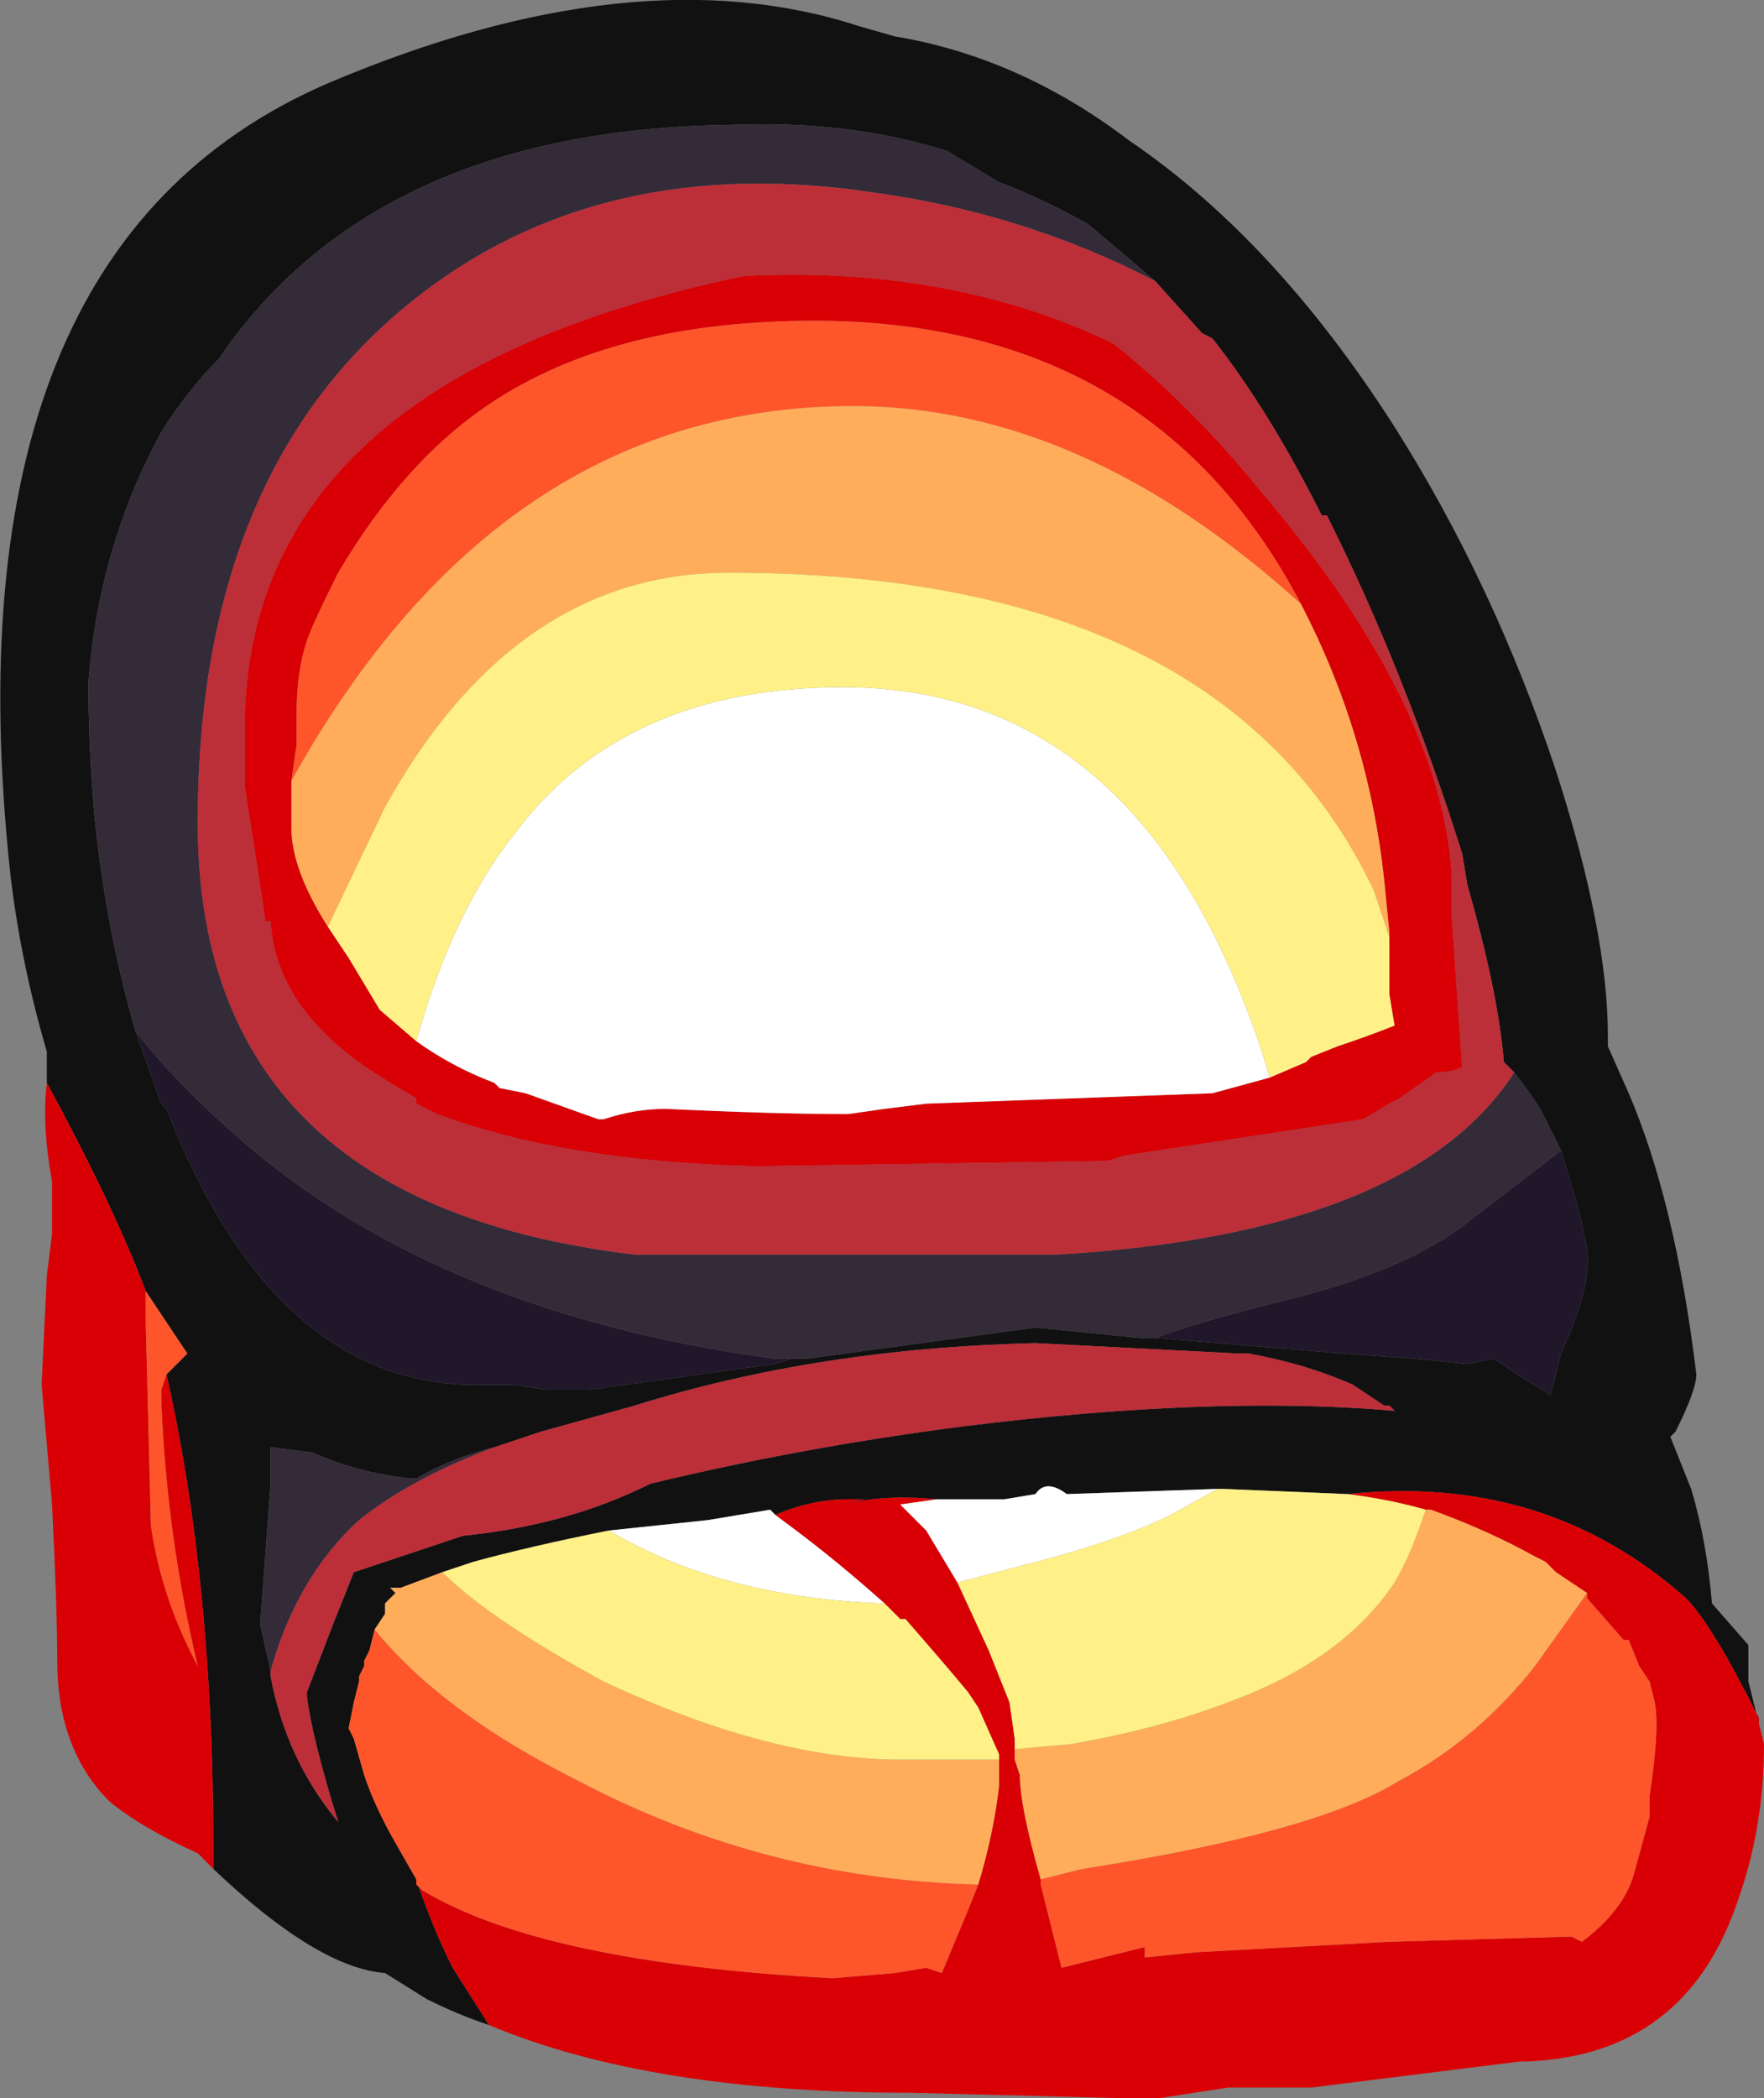 <?xml version="1.0" encoding="UTF-8" standalone="no"?>
<svg xmlns:ffdec="https://www.free-decompiler.com/flash" xmlns:xlink="http://www.w3.org/1999/xlink" ffdec:objectType="frame" height="141.05px" width="118.65px" xmlns="http://www.w3.org/2000/svg">
  <rect width="100%" height="100%" fill="#808080" stroke="none"/>
  <g transform="matrix(1.0, 0.0, 0.0, 1.0, 53.9, 93.45)">
    <use ffdec:characterId="1171" height="20.15" transform="matrix(7.0, 0.0, 0.0, 7.0, -53.9, -93.45)" width="16.95" xlink:href="#shape0"/>
  </g>
  <defs>
    <g id="shape0" transform="matrix(1.0, 0.0, 0.0, 1.0, 7.7, 13.35)">
      <path d="M-7.25 -2.95 L-7.25 -3.25 Q-7.5 -4.1 -7.6 -4.95 -8.25 -10.95 -4.55 -12.55 -1.6 -13.8 0.55 -13.1 L0.9 -13.0 Q2.1 -12.8 3.15 -12.0 4.55 -11.05 5.7 -9.25 6.65 -7.75 7.25 -5.95 7.75 -4.4 7.75 -3.4 L7.75 -3.3 7.95 -2.85 Q8.4 -1.8 8.6 -0.15 8.6 0.0 8.4 0.4 L8.35 0.45 8.55 0.95 Q8.7 1.45 8.75 2.05 L9.1 2.45 Q9.1 2.6 9.1 2.8 L9.2 3.2 9.2 3.15 Q8.75 2.25 8.5 2.0 7.15 0.8 5.25 1.0 L4.05 0.95 4.0 0.95 2.55 1.0 Q2.35 0.85 2.25 1.0 L1.95 1.05 1.3 1.05 Q0.8 1.0 0.4 1.1 L0.6 1.05 0.45 1.05 Q0.1 1.05 -0.25 1.2 L-0.3 1.15 -0.9 1.25 -1.85 1.35 Q-2.6 1.5 -3.15 1.65 L-3.45 1.75 -3.85 1.9 -3.95 1.9 -3.9 1.95 -4.0 2.05 -4.0 2.15 -4.1 2.3 -4.15 2.5 -4.2 2.6 -4.2 2.65 -4.25 2.75 -4.25 2.8 -4.3 3.0 -4.35 3.25 -4.3 3.35 -4.2 3.7 Q-4.1 4.0 -3.9 4.35 L-3.7 4.7 Q-3.55 5.15 -3.35 5.55 L-3.0 6.1 Q-3.3 6.0 -3.6 5.85 L-4.0 5.6 Q-4.65 5.55 -5.65 4.6 L-5.65 4.4 Q-5.65 1.85 -6.1 -0.15 L-5.9 -0.35 -6.3 -0.95 Q-6.6 -1.75 -7.25 -2.95 M3.4 -10.65 Q3.05 -10.95 2.75 -11.2 2.3 -11.45 1.9 -11.6 L1.4 -11.9 Q0.45 -12.2 -0.7 -12.15 -4.1 -12.1 -5.6 -9.9 -5.9 -9.6 -6.15 -9.2 -6.75 -8.1 -6.85 -6.8 -6.85 -6.2 -6.8 -5.6 -6.7 -4.5 -6.4 -3.45 L-6.15 -2.75 -6.1 -2.7 Q-5.05 0.0 -3.05 -0.05 L-2.75 -0.05 -2.45 0.0 -2.05 0.0 -0.25 -0.25 -0.1 -0.3 0.05 -0.3 2.25 -0.6 3.25 -0.5 3.4 -0.5 5.2 -0.35 5.9 -0.3 6.4 -0.25 6.65 -0.3 Q6.75 -0.25 6.8 -0.2 L7.2 0.05 7.3 -0.35 Q7.6 -1.0 7.55 -1.35 L7.5 -1.6 7.45 -1.8 7.3 -2.3 7.1 -2.7 7.0 -2.85 6.85 -3.05 6.8 -3.1 6.75 -3.15 Q6.7 -3.8 6.4 -4.85 L6.35 -5.15 Q5.8 -6.9 5.05 -8.4 L5.0 -8.4 Q4.5 -9.4 3.95 -10.1 L3.85 -10.15 3.4 -10.65 M-5.1 2.7 L-5.1 2.75 Q-4.95 3.55 -4.45 4.15 -4.7 3.35 -4.75 2.95 L-4.75 2.9 -4.5 2.25 -4.3 1.75 -3.25 1.4 Q-2.25 1.3 -1.45 0.9 0.0 0.55 1.55 0.35 3.95 0.05 5.7 0.2 L5.65 0.15 5.6 0.15 5.3 -0.05 Q4.85 -0.25 4.3 -0.35 L4.2 -0.35 2.25 -0.45 Q0.15 -0.4 -1.6 0.15 L-2.5 0.4 -2.95 0.55 Q-3.35 0.65 -3.7 0.85 L-3.75 0.85 Q-4.25 0.8 -4.7 0.6 L-5.1 0.55 -5.1 0.9 -5.2 2.25 -5.1 2.7" fill="#111111" fill-rule="evenodd" stroke="none"/>
      <path d="M9.2 3.2 L9.25 3.4 Q9.25 4.2 9.0 4.9 8.5 6.4 6.95 6.45 L6.9 6.45 4.9 6.7 4.1 6.7 3.45 6.8 3.0 6.8 1.05 6.75 Q-1.45 6.75 -3.0 6.1 L-3.35 5.55 Q-3.55 5.15 -3.7 4.7 L-3.7 4.75 -3.65 4.8 Q-2.5 5.5 0.3 5.65 L0.9 5.6 1.2 5.55 1.35 5.6 1.6 5.0 1.7 4.75 Q1.85 4.25 1.9 3.8 L1.9 3.55 1.9 3.5 1.7 3.05 1.6 2.9 Q1.35 2.6 1.0 2.2 L0.95 2.2 0.8 2.05 Q0.35 1.65 -0.05 1.35 L-0.25 1.2 Q0.1 1.05 0.45 1.05 L0.6 1.05 0.4 1.1 Q0.8 1.0 1.3 1.05 L0.95 1.1 1.2 1.35 1.5 1.85 1.8 2.5 2.0 3.0 2.05 3.35 2.05 3.45 2.05 3.55 2.1 3.7 Q2.1 4.0 2.3 4.7 L2.3 4.75 2.5 5.55 3.3 5.35 3.3 5.45 3.8 5.4 5.65 5.3 7.4 5.25 7.5 5.3 Q7.9 5.0 8.0 4.65 L8.15 4.1 8.15 3.9 Q8.25 3.25 8.2 3.0 L8.15 2.8 8.05 2.65 7.95 2.4 7.9 2.4 7.55 2.0 7.55 1.95 7.25 1.75 7.15 1.65 7.05 1.6 Q6.6 1.35 6.05 1.15 L6.0 1.15 Q5.65 1.05 5.25 1.0 7.15 0.8 8.5 2.0 8.75 2.25 9.2 3.15 L9.2 3.2 M-5.65 4.6 L-5.8 4.45 Q-6.35 4.2 -6.65 3.95 -7.15 3.45 -7.15 2.6 -7.15 2.1 -7.2 1.1 L-7.3 -0.05 -7.25 -1.1 -7.2 -1.5 -7.2 -2.0 Q-7.3 -2.55 -7.25 -2.95 -6.6 -1.75 -6.3 -0.95 L-6.3 -0.65 -6.25 1.3 Q-6.15 2.0 -5.8 2.65 -6.1 1.4 -6.15 0.1 L-6.15 0.0 -6.1 -0.15 Q-5.65 1.85 -5.65 4.4 L-5.65 4.6 M3.0 -10.05 Q3.75 -9.45 4.4 -8.65 6.15 -6.6 6.25 -4.95 L6.25 -4.55 6.35 -3.1 Q6.25 -3.05 6.1 -3.05 L5.75 -2.8 5.65 -2.75 5.4 -2.6 3.1 -2.25 2.95 -2.2 -0.3 -2.15 -0.5 -2.15 Q-2.3 -2.2 -3.5 -2.65 L-3.7 -2.75 -3.7 -2.8 -3.95 -2.95 Q-5.05 -3.6 -5.1 -4.5 L-5.15 -4.5 Q-5.2 -4.85 -5.35 -5.8 L-5.35 -6.35 Q-5.35 -9.7 -0.55 -10.7 1.45 -10.8 3.0 -10.05 M-4.9 -5.85 L-4.9 -5.4 Q-4.9 -5.0 -4.55 -4.45 L-4.35 -4.15 -4.05 -3.65 -3.7 -3.35 Q-3.35 -3.1 -2.95 -2.95 L-2.9 -2.9 -2.65 -2.85 -1.95 -2.6 -1.9 -2.6 Q-1.6 -2.7 -1.3 -2.7 -0.25 -2.65 0.45 -2.65 L0.8 -2.7 1.2 -2.75 3.95 -2.85 4.5 -3.0 4.85 -3.15 4.9 -3.2 5.15 -3.3 Q5.45 -3.4 5.7 -3.5 L5.65 -3.8 5.65 -4.35 5.65 -4.4 5.6 -4.9 Q5.45 -6.3 4.8 -7.55 3.25 -10.5 -0.45 -10.25 -1.95 -10.15 -2.95 -9.5 -3.8 -8.95 -4.45 -7.85 -4.7 -7.35 -4.75 -7.2 -4.85 -6.9 -4.85 -6.5 L-4.85 -6.2 -4.9 -5.85 M-6.6 3.6 L-6.6 3.6" fill="#d90005" fill-rule="evenodd" stroke="none"/>
      <path d="M-6.3 -0.95 L-5.9 -0.35 -6.1 -0.15 -6.15 0.0 -6.15 0.1 Q-6.1 1.4 -5.8 2.65 -6.15 2.0 -6.25 1.3 L-6.3 -0.65 -6.3 -0.95 M4.8 -7.55 Q2.7 -9.45 0.5 -9.45 -2.9 -9.45 -4.9 -5.85 L-4.85 -6.2 -4.85 -6.5 Q-4.85 -6.9 -4.75 -7.2 -4.7 -7.35 -4.45 -7.85 -3.8 -8.95 -2.95 -9.5 -1.95 -10.15 -0.45 -10.25 3.25 -10.5 4.8 -7.55 M1.7 4.75 L1.6 5.0 1.35 5.6 1.2 5.55 0.9 5.6 0.3 5.65 Q-2.5 5.5 -3.65 4.8 L-3.7 4.75 -3.7 4.7 -3.9 4.35 Q-4.1 4.0 -4.2 3.7 L-4.3 3.35 -4.35 3.25 -4.3 3.0 -4.25 2.8 -4.25 2.75 -4.2 2.65 -4.2 2.6 -4.15 2.5 -4.1 2.3 Q-3.45 3.1 -2.15 3.75 -0.35 4.7 1.7 4.75 M7.55 1.95 L7.55 2.0 7.9 2.4 7.95 2.4 8.05 2.65 8.15 2.8 8.2 3.0 Q8.25 3.25 8.15 3.9 L8.15 4.1 8.0 4.65 Q7.9 5.0 7.5 5.3 L7.4 5.25 5.65 5.3 3.8 5.4 3.3 5.45 3.3 5.35 2.5 5.55 2.3 4.75 2.3 4.7 2.7 4.6 Q4.95 4.25 5.75 3.75 6.5 3.35 7.05 2.65 L7.55 1.95" fill="#ff552b" fill-rule="evenodd" stroke="none"/>
      <path d="M-6.4 -3.45 Q-6.05 -3.0 -5.55 -2.55 -3.6 -0.75 -0.25 -0.3 L-0.1 -0.3 -0.25 -0.25 -2.05 0.0 -2.45 0.0 -2.75 -0.05 -3.05 -0.05 Q-5.05 0.0 -6.1 -2.7 L-6.15 -2.75 -6.4 -3.45 M3.4 -0.5 Q3.8 -0.65 4.6 -0.85 5.85 -1.15 6.45 -1.65 L7.3 -2.3 7.45 -1.8 7.5 -1.6 7.55 -1.35 Q7.6 -1.0 7.3 -0.35 L7.2 0.05 6.8 -0.2 Q6.75 -0.25 6.65 -0.3 L6.4 -0.25 5.9 -0.3 5.2 -0.35 3.4 -0.5" fill="#21172b" fill-rule="evenodd" stroke="none"/>
      <path d="M-6.4 -3.45 Q-6.7 -4.5 -6.8 -5.6 -6.85 -6.2 -6.85 -6.8 -6.75 -8.1 -6.15 -9.2 -5.9 -9.6 -5.6 -9.9 -4.1 -12.1 -0.7 -12.15 0.45 -12.2 1.4 -11.9 L1.9 -11.6 Q2.3 -11.45 2.75 -11.2 3.05 -10.95 3.4 -10.65 2.15 -11.3 0.7 -11.5 -1.95 -11.9 -3.75 -10.45 -5.8 -8.8 -5.8 -5.45 -5.8 -1.8 -1.6 -1.3 L2.45 -1.3 Q5.85 -1.5 6.85 -3.05 L6.8 -3.1 6.85 -3.05 7.0 -2.85 7.1 -2.7 7.3 -2.3 6.45 -1.65 Q5.85 -1.15 4.6 -0.85 3.8 -0.65 3.4 -0.5 L3.25 -0.5 2.25 -0.6 0.05 -0.3 -0.1 -0.3 -0.25 -0.3 Q-3.6 -0.75 -5.55 -2.55 -6.05 -3.0 -6.4 -3.45 M-5.1 2.7 L-5.2 2.25 -5.1 0.9 -5.1 0.55 -4.7 0.6 Q-4.25 0.8 -3.75 0.85 L-3.7 0.85 Q-3.35 0.65 -2.95 0.55 -3.75 0.85 -4.25 1.25 -4.85 1.8 -5.1 2.7" fill="#332b37" fill-rule="evenodd" stroke="none"/>
      <path d="M4.5 -3.0 L3.95 -2.85 1.2 -2.75 0.8 -2.7 0.45 -2.65 Q-0.25 -2.65 -1.3 -2.7 -1.6 -2.7 -1.9 -2.6 L-1.95 -2.6 -2.65 -2.85 -2.9 -2.9 -2.95 -2.95 Q-3.35 -3.1 -3.7 -3.35 -3.35 -4.6 -2.75 -5.35 -1.7 -6.75 0.4 -6.75 2.75 -6.75 3.95 -4.4 4.3 -3.7 4.5 -3.0 M-0.25 1.2 L-0.05 1.35 Q0.35 1.65 0.8 2.05 -0.75 2.0 -1.85 1.35 L-0.9 1.25 -0.3 1.15 -0.25 1.2 M1.3 1.05 L1.95 1.05 2.25 1.0 Q2.35 0.85 2.55 1.0 L4.0 0.95 3.55 1.2 Q3.15 1.4 2.45 1.6 L1.5 1.85 1.2 1.35 0.95 1.1 1.3 1.05" fill="#ffffff" fill-rule="evenodd" stroke="none"/>
      <path d="M6.8 -3.1 L6.85 -3.05 Q5.85 -1.5 2.45 -1.3 L-1.6 -1.3 Q-5.8 -1.8 -5.8 -5.45 -5.8 -8.8 -3.75 -10.45 -1.95 -11.9 0.7 -11.5 2.15 -11.3 3.4 -10.65 L3.85 -10.15 3.95 -10.1 Q4.5 -9.4 5.0 -8.4 L5.05 -8.4 Q5.8 -6.9 6.35 -5.15 L6.4 -4.85 Q6.7 -3.8 6.75 -3.15 L6.8 -3.1 M3.0 -10.05 Q1.45 -10.8 -0.55 -10.7 -5.35 -9.7 -5.35 -6.35 L-5.35 -5.8 Q-5.2 -4.85 -5.15 -4.5 L-5.1 -4.5 Q-5.05 -3.6 -3.95 -2.95 L-3.7 -2.8 -3.7 -2.75 -3.5 -2.65 Q-2.3 -2.2 -0.5 -2.15 L-0.3 -2.15 2.95 -2.2 3.1 -2.25 5.4 -2.6 5.65 -2.75 5.75 -2.8 6.1 -3.05 Q6.25 -3.05 6.35 -3.1 L6.25 -4.55 6.25 -4.95 Q6.15 -6.6 4.4 -8.65 3.75 -9.45 3.0 -10.05 M-2.95 0.55 L-2.5 0.4 -1.6 0.15 Q0.15 -0.4 2.25 -0.45 L4.2 -0.35 4.3 -0.35 Q4.85 -0.25 5.3 -0.05 L5.6 0.15 5.65 0.15 5.7 0.2 Q3.95 0.05 1.55 0.35 0.0 0.55 -1.45 0.9 -2.25 1.3 -3.25 1.4 L-4.3 1.75 -4.5 2.25 -4.75 2.9 -4.75 2.95 Q-4.7 3.35 -4.45 4.15 -4.95 3.55 -5.1 2.75 L-5.1 2.7 Q-4.85 1.8 -4.25 1.25 -3.75 0.85 -2.95 0.55" fill="#bc2e38" fill-rule="evenodd" stroke="none"/>
      <path d="M-4.9 -5.85 Q-2.9 -9.45 0.5 -9.45 2.7 -9.45 4.8 -7.55 5.45 -6.3 5.6 -4.9 L5.65 -4.4 5.65 -4.35 5.5 -4.8 Q4.05 -7.85 -0.7 -7.85 -2.75 -7.85 -4.0 -5.6 L-4.55 -4.45 Q-4.9 -5.0 -4.9 -5.4 L-4.9 -5.85 M1.9 3.55 L1.9 3.8 Q1.85 4.25 1.7 4.75 -0.35 4.7 -2.15 3.75 -3.45 3.1 -4.1 2.3 L-4.0 2.15 -4.0 2.05 -3.9 1.95 -3.95 1.9 -3.85 1.9 -3.45 1.75 Q-3.0 2.2 -1.9 2.8 -0.3 3.55 0.95 3.55 L1.9 3.55 M6.0 1.15 L6.05 1.15 Q6.6 1.35 7.05 1.6 L7.15 1.65 7.25 1.75 7.55 1.95 7.05 2.65 Q6.5 3.35 5.75 3.75 4.95 4.25 2.7 4.6 L2.3 4.7 Q2.1 4.0 2.1 3.7 L2.05 3.55 2.05 3.45 2.6 3.4 Q3.45 3.25 4.1 3.0 5.2 2.6 5.7 1.85 5.85 1.6 6.0 1.15" fill="#ffad5b" fill-rule="evenodd" stroke="none"/>
      <path d="M-4.55 -4.45 L-4.0 -5.6 Q-2.75 -7.85 -0.7 -7.85 4.05 -7.85 5.5 -4.8 L5.65 -4.35 5.65 -3.8 5.7 -3.5 Q5.45 -3.4 5.15 -3.3 L4.9 -3.2 4.85 -3.15 4.5 -3.0 Q4.3 -3.7 3.95 -4.4 2.75 -6.75 0.4 -6.75 -1.7 -6.75 -2.75 -5.35 -3.35 -4.6 -3.7 -3.35 L-4.05 -3.65 -4.35 -4.15 -4.55 -4.45 M0.8 2.05 L0.95 2.2 1.0 2.2 Q1.35 2.6 1.6 2.9 L1.7 3.05 1.9 3.5 1.9 3.55 0.95 3.55 Q-0.3 3.55 -1.9 2.8 -3.0 2.2 -3.45 1.75 L-3.15 1.65 Q-2.6 1.5 -1.85 1.35 -0.75 2.0 0.8 2.05 M4.0 0.95 L4.05 0.95 5.25 1.0 Q5.65 1.05 6.0 1.15 5.85 1.6 5.7 1.85 5.2 2.6 4.1 3.0 3.45 3.25 2.6 3.4 L2.05 3.45 2.05 3.35 2.0 3.0 1.8 2.5 1.5 1.85 2.45 1.6 Q3.15 1.4 3.55 1.2 L4.0 0.95" fill="#fff088" fill-rule="evenodd" stroke="none"/>
    </g>
  </defs>
</svg>
